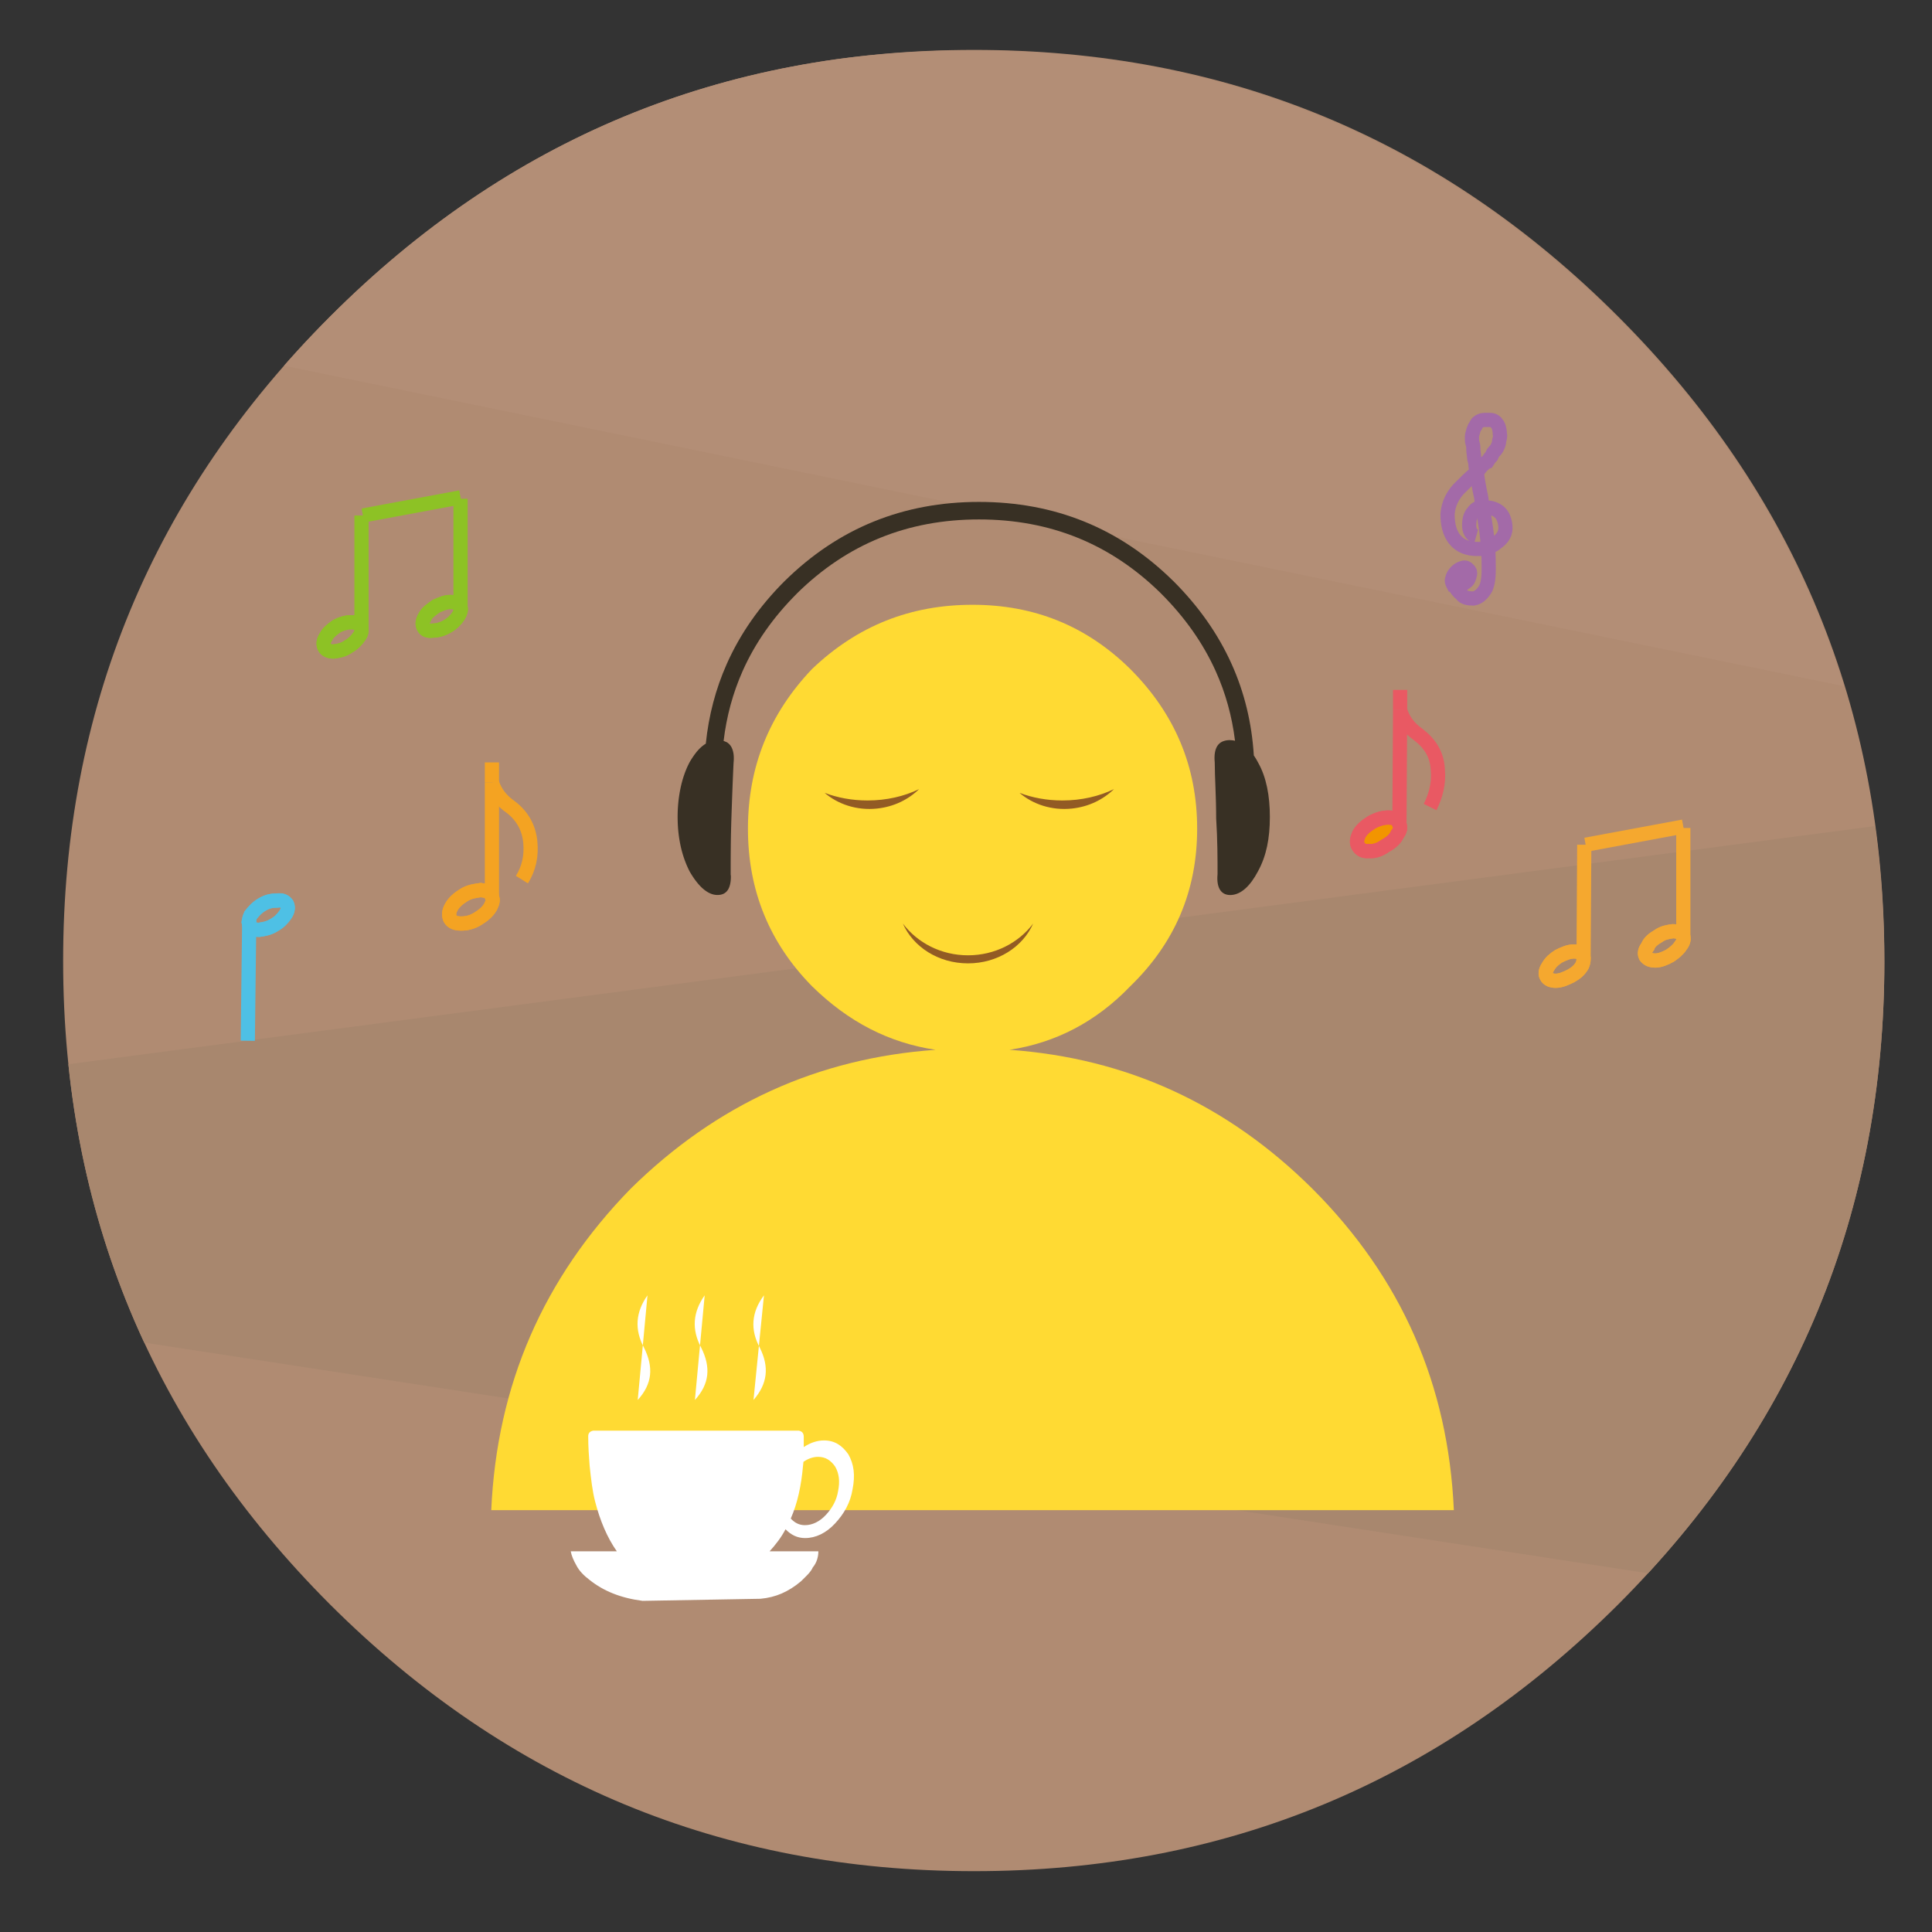 <?xml version="1.0" encoding="utf-8"?>
<!-- Generator: Adobe Illustrator 16.0.0, SVG Export Plug-In . SVG Version: 6.00 Build 0)  -->
<!DOCTYPE svg PUBLIC "-//W3C//DTD SVG 1.1//EN" "http://www.w3.org/Graphics/SVG/1.1/DTD/svg11.dtd">
<svg version="1.1" id="_x37C_" xmlns="http://www.w3.org/2000/svg" xmlns:xlink="http://www.w3.org/1999/xlink" x="0px" y="0px"
	 width="255.118px" height="255.118px" viewBox="0 0 255.118 255.118" enable-background="new 0 0 255.118 255.118"
	 xml:space="preserve">
<rect x="0" y="0" width="255.118" height="255.118" fill="#333333" stroke="none"/>
<g>
	<path fill-rule="evenodd" clip-rule="evenodd" fill="#B08B72" d="M248.83,126.883c0-33.252-11.697-61.62-35.184-85.107
		C190.158,18.287,161.88,6.59,128.628,6.59c-33.249,0-61.526,11.696-85.014,35.185C20.126,65.263,8.337,93.632,8.337,126.883
		c0,33.159,11.79,61.527,35.277,85.015c23.487,23.395,51.765,35.187,85.014,35.187c33.252,0,61.529-11.792,85.018-35.187
		C237.132,188.41,248.83,160.042,248.83,126.883z"/>
	<g>
		<defs>
			<path id="SVGID_3_" d="M248.83,126.883c0-33.252-11.697-61.62-35.184-85.107C190.158,18.287,161.88,6.59,128.628,6.59
				c-33.249,0-61.526,11.696-85.014,35.185C20.126,65.263,8.337,93.632,8.337,126.883c0,33.159,11.79,61.527,35.277,85.015
				c23.487,23.395,51.765,35.187,85.014,35.187c33.252,0,61.529-11.792,85.018-35.187C237.132,188.41,248.83,160.042,248.83,126.883
				z"/>
		</defs>
		<clipPath id="SVGID_2_">
			<use xlink:href="#SVGID_3_"  overflow="visible"/>
		</clipPath>
		<g clip-path="url(#SVGID_2_)">
			<path fill-rule="evenodd" clip-rule="evenodd" fill="#B38E76" d="M243.496,90.608c-5.584-18.056-15.557-34.288-29.955-48.686
				c-23.552-23.554-51.907-35.283-85.25-35.283c-33.346,0-61.701,11.729-85.256,35.283c-2.059,2.06-4.022,4.16-5.904,6.294
				L243.496,90.608z"/>
			<path fill-rule="evenodd" clip-rule="evenodd" fill="#A8876E" d="M218.009,207.807c20.571-22.61,30.82-49.492,30.82-80.569
				c0-6.224-0.409-12.277-1.227-18.161L8.337,140.62c1.314,12.979,4.604,25.152,9.812,36.535L218.009,207.807z"/>
		</g>
	</g>
	<g>
		<path fill-rule="evenodd" clip-rule="evenodd" fill="#C27BB0" d="M133.305,138.625c-1.659-0.094-3.224-0.094-4.882-0.094
			s-3.315,0-4.882,0.094H133.305z M133.305,138.625L133.305,138.625L133.305,138.625z"/>
	</g>
	<path fill-rule="evenodd" clip-rule="evenodd" fill="#383024" d="M162.433,97.729h-0.073l-0.07,0.003l-0.069,0.003l-0.07,0.005
		l-0.066,0.007l-0.066,0.009l-0.064,0.009l-0.064,0.011l-0.061,0.013l-0.062,0.014l-0.059,0.016l-0.059,0.017l-0.056,0.018
		l-0.057,0.02l-0.053,0.021l-0.055,0.023l-0.051,0.024l-0.05,0.025l-0.05,0.027l-0.046,0.029l-0.047,0.03l-0.044,0.031l-0.045,0.034
		l-0.042,0.034l-0.04,0.036l-0.04,0.037l-0.038,0.038l-0.037,0.04l-0.037,0.042l-0.034,0.042l-0.032,0.045l-0.032,0.046
		l-0.032,0.047l-0.027,0.047l-0.029,0.051l-0.027,0.052l-0.024,0.053l-0.024,0.054l-0.023,0.055l-0.021,0.058l-0.021,0.059
		l-0.019,0.06l-0.019,0.061l-0.016,0.062l-0.016,0.064l-0.014,0.064l-0.014,0.067l-0.012,0.068l-0.01,0.07l-0.01,0.071l-0.008,0.072
		l-0.008,0.073l-0.004,0.076l-0.005,0.077l-0.003,0.078l-0.002,0.079v0.08l0,0v0.082l0,0l0.002,0.083v0.001l0.004,0.084l0,0
		l0.004,0.084l0.006,0.088l0.008,0.088l0.006,0.09c0,1.934,0.186,4.422,0.186,7.369c0.184,2.856,0.184,5.435,0.184,7.368
		c-0.184,1.935,0.553,2.856,1.843,2.765c1.29-0.092,2.486-1.198,3.5-3.133c1.106-2.024,1.565-4.328,1.565-7.184
		c0-2.763-0.459-5.25-1.565-7.185l-0.048-0.09l-0.049-0.088l-0.047-0.088l-0.05-0.084l-0.049-0.085l-0.05-0.083l-0.051-0.082
		l-0.049-0.08l-0.053-0.079l-0.05-0.078l-0.052-0.077l-0.006-0.007c-0.267-4.321-1.252-8.348-2.938-12.089
		c-1.785-3.965-4.351-7.603-7.671-10.922c-0.022-0.023-0.048-0.045-0.073-0.066c-3.546-3.486-7.449-6.081-11.707-7.807
		c-4.285-1.738-8.921-2.596-13.902-2.596c-4.982,0-9.616,0.857-13.903,2.596c-4.282,1.736-8.206,4.353-11.772,7.869l-0.006,0.007
		l-0.002-0.002c-3.316,3.316-5.859,6.957-7.625,10.931c-1.461,3.288-2.384,6.793-2.766,10.522l-0.046,0.029l-0.06,0.038l-0.061,0.04
		l-0.059,0.042l-0.059,0.042l-0.059,0.045l-0.06,0.046l-0.058,0.047l-0.059,0.047l-0.058,0.051l-0.056,0.052l-0.058,0.053
		l-0.058,0.054l-0.057,0.055l-0.057,0.058l-0.057,0.059l-0.055,0.06l-0.057,0.061l-0.055,0.062l-0.055,0.064l-0.057,0.064
		l-0.055,0.067L91.899,99.4l-0.056,0.07l-0.054,0.071l-0.054,0.072l-0.055,0.073l-0.053,0.076l-0.053,0.077l-0.053,0.078
		l-0.055,0.079l-0.053,0.08l-0.053,0.082l-0.053,0.083l-0.052,0.085l-0.053,0.084l-0.053,0.088l-0.052,0.088l-0.051,0.09
		l-0.047,0.091l-0.047,0.092l-0.045,0.093l-0.047,0.093l-0.044,0.095l-0.044,0.095l-0.044,0.096l-0.042,0.095l-0.041,0.097
		l-0.041,0.098l-0.04,0.1l-0.04,0.1l-0.039,0.099l-0.039,0.102l-0.037,0.101l-0.035,0.104l-0.037,0.104l-0.035,0.103l-0.035,0.105
		l-0.033,0.104l-0.033,0.106l-0.033,0.106l-0.031,0.107l-0.031,0.108l-0.03,0.108l-0.028,0.11l-0.031,0.108l-0.027,0.111
		l-0.027,0.111l-0.026,0.112l-0.026,0.113l-0.025,0.113l-0.023,0.114l-0.023,0.113l-0.023,0.116l-0.023,0.115l-0.021,0.116
		l-0.02,0.117l-0.021,0.118l-0.018,0.117l-0.02,0.119l-0.018,0.119l-0.017,0.119l-0.017,0.12l-0.015,0.121l-0.015,0.121
		l-0.014,0.121l-0.014,0.123l-0.012,0.122l-0.012,0.122l-0.012,0.124l-0.01,0.124l-0.009,0.124l-0.007,0.124l-0.009,0.126
		l-0.007,0.126l-0.006,0.126l-0.006,0.127l-0.003,0.127l-0.004,0.127l-0.003,0.128l-0.002,0.128l-0.002,0.129v0.129v0.133
		l0.002,0.134l0.002,0.131l0.003,0.131l0.004,0.13l0.003,0.13l0.006,0.128l0.006,0.128l0.007,0.127l0.009,0.126l0.007,0.125
		l0.009,0.125l0.01,0.125l0.012,0.123l0.012,0.122l0.012,0.123l0.014,0.121l0.014,0.121l0.015,0.12l0.015,0.12l0.017,0.118
		l0.017,0.119l0.018,0.116l0.02,0.118l0.018,0.115l0.021,0.115l0.02,0.116l0.021,0.114l0.023,0.113l0.023,0.113l0.023,0.112
		l0.023,0.112l0.025,0.112l0.026,0.108l0.026,0.111l0.027,0.109l0.027,0.107l0.031,0.108l0.028,0.108l0.03,0.106l0.031,0.105
		l0.031,0.105l0.033,0.105l0.033,0.104l0.033,0.104l0.035,0.104l0.035,0.103l0.037,0.103l0.035,0.103l0.037,0.1l0.039,0.103
		l0.039,0.099l0.04,0.101l0.04,0.1l0.041,0.099l0.041,0.098l0.042,0.098l0.044,0.097l0.044,0.097l0.044,0.098l0.047,0.096
		l0.045,0.096l0.047,0.096l0.047,0.094l0.051,0.092l0.052,0.088l0.053,0.087l0.052,0.086l0.053,0.087l0.053,0.083l0.053,0.083
		l0.053,0.082l0.053,0.081l0.053,0.079l0.053,0.079l0.055,0.076l0.053,0.075l0.053,0.075l0.055,0.071l0.053,0.071l0.054,0.07
		l0.055,0.068l0.054,0.068l0.054,0.066l0.054,0.065l0.055,0.063l0.054,0.062l0.056,0.062l0.054,0.06l0.055,0.057l0.056,0.058
		l0.053,0.055l0.057,0.055l0.054,0.054l0.055,0.052l0.056,0.05l0.055,0.048l0.055,0.047l0.056,0.047l0.056,0.044l0.055,0.044
		l0.057,0.042l0.055,0.04l0.056,0.041l0.056,0.037l0.056,0.036l0.056,0.035l0.055,0.035l0.057,0.032l0.057,0.031l0.055,0.029
		l0.055,0.029l0.057,0.026l0.057,0.026l0.055,0.025l0.057,0.021l0.057,0.022l0.055,0.019l0.057,0.019l0.057,0.017l0.057,0.016
		l0.055,0.014l0.057,0.013l0.057,0.01l0.056,0.009l0.056,0.009l0.057,0.005l0.056,0.006l0.063,0.002l0.064,0.003l0.062,0.001l0,0
		l0.061-0.001l0,0l0.06-0.003l0,0l0.06-0.003l0,0l0.057-0.006l0,0l0.057-0.006h0.001l0.056-0.008l0,0l0.054-0.009l0,0l0.054-0.013
		l0,0l0.052-0.011h0.001l0.051-0.015l0,0l0.051-0.015l0,0l0.049-0.019l0,0l0.048-0.018l0,0l0.047-0.021l0,0l0.046-0.021l0,0
		l0.045-0.023l0,0l0.043-0.025l0,0l0.043-0.027l0,0l0.041-0.027l0,0l0.041-0.029l0,0l0.04-0.031l0,0l0.038-0.031l0,0l0.037-0.034
		l0,0l0.035-0.036l0,0l0.035-0.035l0,0l0.035-0.04l0,0l0.033-0.039l0,0l0.031-0.041l0,0l0.03-0.042l0,0l0.03-0.044l0,0l0.029-0.044
		l0,0l0.027-0.047l0,0l0.025-0.049l0,0l0.025-0.048l0,0l0.023-0.052h0.002l0.023-0.053l0,0l0.021-0.055l0,0l0.021-0.056l0,0
		l0.019-0.057h0.001l0.019-0.059l0,0l0.018-0.06l0,0l0.017-0.063l0,0l0.016-0.062l0,0l0.016-0.064l0,0l0.012-0.067h0.002
		l0.012-0.067l0,0l0.012-0.07l0,0l0.01-0.069l0,0l0.009-0.074h0.001l0.008-0.072l0,0l0.007-0.074l0,0l0.007-0.078l0,0l0.004-0.078
		l0,0l0.004-0.081l0,0l0.002-0.08h0.002v-0.083l0,0v-0.084v-0.085l0,0v-0.088H96.49l-0.002-0.089l0,0l-0.004-0.09v-0.657v-0.097
		v-0.098v-0.099v-0.101l0,0v-0.1v-0.104h0.001v-0.103v-0.102l0,0v-0.104l0,0v-0.105h0.001v-0.105l0,0v-0.107l0,0v-0.107h0.002
		v-0.108l0,0v-0.109l0,0v-0.11h0.001v-0.11l0,0v-0.111h0.001v-0.113l0,0l0.002-0.112l0,0v-0.114l0,0v-0.115l0,0l0.002-0.115l0,0
		l0.001-0.115l0,0v-0.117h0.001v-0.116h0.002v-0.118h0.001v-0.119H96.5v-0.119H96.5l0.001-0.12l0,0l0.002-0.12l0,0v-0.121h0.002
		l0.002-0.121l0,0V111l0,0l0.003-0.124l0,0l0.001-0.122l0,0l0.003-0.123l0,0l0.003-0.125l0,0v-0.125h0.002l0.001-0.125h0.001
		l0.001-0.126h0.002l0.001-0.127h0.001l0.001-0.126h0.002l0.002-0.128l0,0l0.002-0.128l0,0l0.003-0.128h0.001l0.002-0.13l0,0
		l0.004-0.129l0,0l0.004-0.129l0,0l0.002-0.131l0,0l0.004-0.13l0,0l0.004-0.132l0,0l0.004-0.131l0,0l0.003-0.132h0.001l0.004-0.133
		l0,0l0.004-0.133h0.001l0.004-0.134l0,0l0.003-0.138h0.002l0.004-0.137l0,0l0.003-0.137h0.001l0.004-0.135h0.001l0.003-0.135l0,0
		l0.006-0.135l0,0l0.004-0.133l0,0l0.003-0.133h0.001l0.004-0.132h0.001l0.003-0.131l0,0l0.006-0.13l0,0l0.003-0.131l0,0
		l0.005-0.129l0,0l0.004-0.129h0.002l0.003-0.127l0,0l0.005-0.128l0,0l0.004-0.126l0,0l0.003-0.127h0.001l0.004-0.125h0.002
		l0.003-0.124l0,0l0.005-0.124l0,0l0.004-0.123l0,0l0.004-0.122l0,0l0.004-0.122h0.001l0.004-0.121l0,0l0.005-0.121l0,0l0.004-0.119
		l0,0l0.004-0.119l0,0l0.004-0.118h0.002l0.003-0.118l0,0l0.005-0.117l0,0l0.004-0.116l0,0l0.005-0.116l0,0l0.003-0.114l0,0
		l0.006-0.114l0,0l0.003-0.113h0.001l0.004-0.111l0,0l0.004-0.112l0,0l0.004-0.109h0.002l0.004-0.111l0,0l0.004-0.11l0,0
		l0.004-0.107l0,0l0.004-0.107h0.001l0.003-0.107h0.002l0.004-0.106l0,0l0.004-0.104l0,0l0.004-0.104l0,0l0.004-0.104h0.001
		l0.004-0.103h0.001l0.004-0.102l0,0l0.004-0.103l0,0l0.004-0.099l0,0l0.004-0.101h0.002l0.003-0.098l0,0l0.005-0.099l0,0
		l0.004-0.098l0,0l0.004-0.095l0,0l0.004-0.096h0.001l0.003-0.095h0.002l0.004-0.095l0,0l0.004-0.093h0.001l0.003-0.093l0,0
		l0.006-0.092l0,0l0.003-0.091h0.001l0.008-0.09l0,0l0.006-0.088h0.001l0.005-0.088l0,0c0.004-0.045,0.005-0.092,0.006-0.139v-0.004
		v-0.007v-0.004v-0.007v-0.004v-0.003v-0.001l0.001-0.004v-0.003v-0.003v-0.005v-0.007v-0.005v-0.004v-0.003v-0.007v-0.005v-0.003
		v-0.003v-0.004v-0.004v-0.004v-0.003v-0.004v-0.004v-0.004l0,0v-0.082l-0.001-0.08l-0.002-0.079l0,0l-0.004-0.078l-0.006-0.077l0,0
		l-0.006-0.074v-0.001l-0.009-0.073l-0.009-0.072l0,0l-0.01-0.071l0,0l-0.013-0.07l0,0l-0.013-0.068l-0.016-0.067l-0.016-0.064
		l-0.016-0.064l-0.018-0.062l0,0l-0.02-0.061l-0.021-0.06l0,0l-0.022-0.059l0,0l-0.022-0.058l-0.023-0.055l-0.027-0.054l0,0
		l-0.025-0.053l-0.028-0.052h-0.001l-0.028-0.051l-0.03-0.047h-0.002l-0.03-0.047l-0.034-0.046l-0.033-0.045l-0.035-0.042h-0.001
		l-0.036-0.042l-0.037-0.04l-0.039-0.038l-0.041-0.037l-0.041-0.036l-0.043-0.034l-0.043-0.034l-0.045-0.031h-0.001l-0.046-0.03
		l-0.047-0.029l0,0l-0.047-0.027H95.89l-0.049-0.025l-0.051-0.024l0,0l-0.053-0.023l-0.052-0.021h-0.001l-0.054-0.02l-0.056-0.018
		l-0.023-0.007c0.389-3.266,1.227-6.34,2.509-9.227c1.642-3.693,4.028-7.099,7.159-10.23l-0.003-0.002
		c3.341-3.295,7.015-5.744,11.019-7.368c4.003-1.624,8.35-2.425,13.039-2.425s9.037,0.802,13.039,2.425
		c3.981,1.615,7.637,4.046,10.963,7.315l0.053,0.055c3.127,3.127,5.537,6.537,7.203,10.238c1.299,2.881,2.152,5.945,2.551,9.195
		l-0.01-0.002l-0.063-0.014l-0.063-0.013l-0.064-0.011l-0.062-0.009l-0.064-0.009l-0.064-0.007l-0.064-0.005l-0.063-0.003
		l-0.065-0.003H162.433z"/>
	
		<path fill-rule="evenodd" clip-rule="evenodd" fill="#F29500" stroke="#E95963" stroke-width="1.875" stroke-miterlimit="22.926" d="
		M184.515,110.164c0.368-0.46,0.461-0.92,0.275-1.288c0-0.093-0.09-0.185-0.09-0.277c-0.186-0.461-0.646-0.644-1.384-0.644
		c-0.644,0-1.382,0.183-2.21,0.644c-0.736,0.46-1.289,0.92-1.658,1.565c-0.277,0.644-0.367,1.105-0.092,1.565
		c0.275,0.461,0.736,0.738,1.381,0.644c0.736,0.092,1.475-0.183,2.119-0.644C183.686,111.27,184.24,110.808,184.515,110.164z"/>
	
		<path fill-rule="evenodd" clip-rule="evenodd" fill="none" stroke="#E95963" stroke-width="1.875" stroke-miterlimit="22.926" d="
		M188.843,106.571c0.737-1.474,1.198-3.131,1.014-4.974c-0.093-1.935-1.014-3.408-2.578-4.605c-1.198-0.829-2.027-1.935-2.396-3.224
		 M188.843,106.571L188.843,106.571L188.843,106.571z"/>
	
		<path fill-rule="evenodd" clip-rule="evenodd" fill="none" stroke="#E95963" stroke-width="1.875" stroke-miterlimit="22.926" d="
		M184.791,108.874c0-0.092-0.09-0.184-0.09-0.277c-0.186-0.46-0.646-0.642-1.384-0.642c-0.644,0-1.382,0.183-2.21,0.642
		c-0.736,0.461-1.289,0.921-1.658,1.566c-0.277,0.645-0.367,1.106-0.092,1.566c0.275,0.461,0.736,0.736,1.381,0.643
		c0.736,0.093,1.475-0.184,2.119-0.643c0.828-0.46,1.381-0.921,1.658-1.566C184.883,109.704,184.976,109.244,184.791,108.874z"/>
	
		<line fill-rule="evenodd" clip-rule="evenodd" fill="none" stroke="#E95963" stroke-width="1.875" stroke-miterlimit="22.926" x1="184.883" y1="93.769" x2="184.791" y2="108.874"/>
	
		<line fill-rule="evenodd" clip-rule="evenodd" fill="none" stroke="#E95963" stroke-width="1.875" stroke-miterlimit="22.926" x1="184.883" y1="91.098" x2="184.883" y2="93.769"/>
	
		<path fill-rule="evenodd" clip-rule="evenodd" fill="none" stroke="#F4A322" stroke-width="1.875" stroke-miterlimit="22.926" d="
		M64.775,119.743c0.277-0.553,0.368-0.921,0.184-1.29c0-0.184,0-0.184-0.091-0.276c-0.185-0.46-0.646-0.553-1.382-0.645
		c-0.646,0.093-1.475,0.185-2.211,0.645s-1.289,0.921-1.658,1.565c-0.368,0.645-0.368,1.105-0.184,1.566
		c0.275,0.46,0.736,0.643,1.473,0.643c0.737,0,1.475-0.183,2.211-0.643C63.854,120.849,64.406,120.389,64.775,119.743z"/>
	
		<path fill-rule="evenodd" clip-rule="evenodd" fill="none" stroke="#F4A322" stroke-width="1.875" stroke-miterlimit="22.926" d="
		M68.919,116.152c0.922-1.476,1.289-3.132,1.105-4.974c-0.184-1.842-1.013-3.409-2.578-4.606c-1.197-0.828-2.027-1.842-2.488-3.223"
		/>
	
		<path fill-rule="evenodd" clip-rule="evenodd" fill="none" stroke="#F4A322" stroke-width="1.875" stroke-miterlimit="22.926" d="
		M64.958,118.454c0-0.185,0-0.185-0.091-0.277c-0.185-0.46-0.646-0.553-1.382-0.644c-0.646,0.092-1.475,0.184-2.211,0.644
		s-1.289,0.921-1.658,1.565c-0.368,0.646-0.368,1.106-0.184,1.567c0.275,0.46,0.736,0.642,1.473,0.642
		c0.737,0,1.475-0.183,2.211-0.642c0.737-0.461,1.289-0.921,1.658-1.567C65.052,119.19,65.143,118.821,64.958,118.454"/>
	
		<line fill-rule="evenodd" clip-rule="evenodd" fill="none" stroke="#F4A322" stroke-width="1.875" stroke-miterlimit="22.926" x1="64.958" y1="103.347" x2="64.958" y2="118.454"/>
	
		<line fill-rule="evenodd" clip-rule="evenodd" fill="none" stroke="#F4A322" stroke-width="1.875" stroke-miterlimit="22.926" x1="64.958" y1="100.677" x2="64.958" y2="103.347"/>
	
		<path fill-rule="evenodd" clip-rule="evenodd" fill="none" stroke="#4EC0E5" stroke-width="1.875" stroke-miterlimit="22.926" d="
		M37.696,120.757c0.368-0.554,0.368-1.014,0.185-1.381c-0.277-0.368-0.645-0.554-1.291-0.461c-0.645,0-1.289,0.093-2.025,0.553
		c-0.645,0.368-1.105,0.921-1.474,1.381c-0.093,0.184-0.185,0.461-0.185,0.644c-0.092,0.184-0.092,0.368,0,0.461
		c0,0.183,0,0.183,0.092,0.277c0.185,0.366,0.553,0.552,1.197,0.552c0.646-0.092,1.291-0.184,2.027-0.646
		C36.867,121.771,37.327,121.31,37.696,120.757z"/>
	
		<line fill-rule="evenodd" clip-rule="evenodd" fill="none" stroke="#4EC0E5" stroke-width="1.875" stroke-miterlimit="22.926" x1="32.721" y1="137.429" x2="32.906" y2="121.954"/>
	
		<path fill-rule="evenodd" clip-rule="evenodd" fill="none" stroke="#4EC0E5" stroke-width="1.875" stroke-miterlimit="22.926" d="
		M32.906,121.954c0,0.184,0,0.184,0.092,0.277c0.185,0.368,0.553,0.552,1.197,0.552c0.646-0.092,1.291-0.183,2.027-0.645
		c0.645-0.368,1.105-0.828,1.474-1.382c0.368-0.553,0.368-1.013,0.185-1.381c-0.277-0.367-0.645-0.553-1.29-0.461
		c-0.645,0-1.289,0.094-2.026,0.554c-0.645,0.367-1.105,0.921-1.474,1.381c-0.093,0.184-0.185,0.461-0.185,0.644
		C32.814,121.678,32.814,121.861,32.906,121.954"/>
	<g>
		
			<path fill-rule="evenodd" clip-rule="evenodd" fill="none" stroke="#A36AA8" stroke-width="1.875" stroke-miterlimit="22.926" d="
			M193.91,75.255c-0.184-0.277-0.461-0.368-0.736-0.277c-0.369,0.092-0.646,0.277-0.922,0.553c-0.276,0.277-0.46,0.646-0.46,0.829
			c-0.185,0.368,0,0.645,0.093,0.829c0,0,0.092,0,0.184,0.093c0.092,0.184,0.276,0.184,0.645,0.092
			c0.275-0.092,0.553-0.275,0.921-0.553c0.276-0.183,0.368-0.553,0.461-0.921C194.187,75.624,194.094,75.348,193.91,75.255z"/>
		
			<path fill-rule="evenodd" clip-rule="evenodd" fill="none" stroke="#A36AA8" stroke-width="1.875" stroke-miterlimit="22.926" d="
			M196.49,72.307c-0.369,0.185-0.922,0.185-1.383,0.185c-1.289,0-2.303-0.368-3.039-1.289c-0.645-0.829-0.92-1.934-0.92-3.316
			c0.091-1.381,0.736-2.671,1.842-3.684c1.197-1.199,1.842-1.75,2.025-1.843"/>
		
			<path fill-rule="evenodd" clip-rule="evenodd" fill="none" stroke="#A36AA8" stroke-width="1.875" stroke-miterlimit="22.926" d="
			M195.752,66.965c0.091,0,0.368,0,1.013,0.093c0.553,0.092,1.105,0.368,1.475,0.829c0.275,0.368,0.553,1.013,0.553,1.843
			c0,0.828-0.461,1.474-1.29,2.025c-0.277,0.277-0.646,0.368-1.013,0.552"/>
		
			<path fill-rule="evenodd" clip-rule="evenodd" fill="none" stroke="#A36AA8" stroke-width="1.875" stroke-miterlimit="22.926" d="
			M195.015,62.36c0.092,0.921,0.277,1.934,0.553,3.223c0.093,0.46,0.093,0.921,0.185,1.382"/>
		
			<path fill-rule="evenodd" clip-rule="evenodd" fill="none" stroke="#A36AA8" stroke-width="1.875" stroke-miterlimit="22.926" d="
			M195.752,66.965c-0.46,0-0.922,0.184-1.198,0.644c-0.367,0.368-0.553,0.921-0.553,1.75c0,0.737,0.277,1.29,0.922,1.474"/>
		
			<path fill-rule="evenodd" clip-rule="evenodd" fill="none" stroke="#A36AA8" stroke-width="1.875" stroke-linecap="round" stroke-miterlimit="2.613" d="
			M196.49,72.307c0.092,1.106,0.092,2.028,0.092,2.949s-0.092,1.749-0.369,2.395c-0.46,0.829-1.013,1.29-1.658,1.382
			c-0.644,0-1.289-0.092-1.564-0.553c-0.461-0.369-0.738-0.738-0.922-1.199"/>
		
			<path fill-rule="evenodd" clip-rule="evenodd" fill="none" stroke="#A36AA8" stroke-width="1.875" stroke-miterlimit="22.926" d="
			M195.752,66.965c0.368,1.935,0.644,3.777,0.737,5.341"/>
		
			<path fill-rule="evenodd" clip-rule="evenodd" fill="none" stroke="#A36AA8" stroke-width="1.875" stroke-miterlimit="22.926" d="
			M195.015,62.36c-0.092-0.369-0.185-0.737-0.185-1.014c0-0.368-0.184-0.737-0.184-1.014c0-0.275-0.093-0.644-0.093-1.013
			c0-0.184,0-0.46-0.092-0.737s-0.092-0.46-0.092-0.828c0-0.46,0.184-0.738,0.184-0.921c0.093-0.277,0.184-0.46,0.276-0.554
			c0.093-0.184,0.185-0.367,0.276-0.46c0.184-0.184,0.554-0.367,0.829-0.367c0.276,0,0.554,0,0.829,0s0.553,0.092,0.736,0.275
			c0.092,0.185,0.277,0.277,0.369,0.553c0.092,0.277,0.184,0.645,0.184,1.015c0.092,0.275,0,0.553-0.092,0.921
			c0,0.275-0.093,0.553-0.276,0.921c-0.093,0.093-0.185,0.368-0.368,0.46c-0.185,0.184-0.277,0.461-0.369,0.645
			c-0.275,0.277-0.369,0.46-0.553,0.738c-0.276,0.092-0.46,0.367-0.736,0.552C195.476,61.808,195.2,62.084,195.015,62.36"/>
	</g>
	
		<path fill-rule="evenodd" clip-rule="evenodd" fill="none" stroke="#F5A82F" stroke-width="1.875" stroke-miterlimit="22.926" d="
		M209.109,126.56c0-0.093,0-0.184-0.093-0.368c-0.185-0.368-0.554-0.553-1.198-0.553c-0.644,0-1.289,0.276-2.025,0.645
		c-0.553,0.367-1.014,0.736-1.383,1.382c-0.369,0.553-0.369,1.013-0.184,1.288c0.184,0.368,0.645,0.555,1.197,0.555
		c0.645,0,1.29-0.277,2.026-0.646c0.646-0.368,1.106-0.736,1.474-1.382c0.093-0.184,0.184-0.553,0.184-0.737
		C209.109,126.743,209.109,126.65,209.109,126.56z"/>
	
		<path fill-rule="evenodd" clip-rule="evenodd" fill="none" stroke="#F5A82F" stroke-width="1.875" stroke-miterlimit="22.926" d="
		M221.912,124.902c0.367-0.461,0.46-0.83,0.367-1.199c0-0.092-0.092-0.092-0.092-0.185c-0.275-0.367-0.645-0.552-1.289-0.552
		c-0.646,0.092-1.289,0.184-1.935,0.646c-0.645,0.368-1.196,0.828-1.382,1.381c-0.368,0.46-0.461,0.922-0.275,1.289
		c0.275,0.368,0.645,0.555,1.289,0.555c0.553,0,1.289-0.277,1.934-0.647C221.083,125.823,221.634,125.362,221.912,124.902z"/>
	
		<path fill-rule="evenodd" clip-rule="evenodd" fill="none" stroke="#F5A82F" stroke-width="1.875" stroke-miterlimit="22.926" d="
		M222.279,123.704c0-0.092-0.092-0.092-0.092-0.184c-0.275-0.368-0.645-0.553-1.289-0.553c-0.646,0.093-1.289,0.185-1.935,0.646
		c-0.645,0.367-1.196,0.827-1.382,1.381c-0.368,0.46-0.461,0.921-0.275,1.288c0.275,0.368,0.645,0.555,1.289,0.555
		c0.553,0,1.289-0.277,1.934-0.647c0.553-0.366,1.105-0.827,1.383-1.287C222.279,124.441,222.372,124.072,222.279,123.704"/>
	
		<line fill-rule="evenodd" clip-rule="evenodd" fill="none" stroke="#F5A82F" stroke-width="1.875" stroke-miterlimit="22.926" x1="222.279" y1="109.15" x2="209.384" y2="111.546"/>
	
		<line fill-rule="evenodd" clip-rule="evenodd" fill="none" stroke="#F5A82F" stroke-width="1.875" stroke-miterlimit="22.926" x1="222.279" y1="109.336" x2="222.279" y2="123.704"/>
	
		<line fill-rule="evenodd" clip-rule="evenodd" fill="none" stroke="#F5A82F" stroke-width="1.875" stroke-miterlimit="22.926" x1="209.2" y1="111.546" x2="209.109" y2="126.56"/>
	
		<path fill-rule="evenodd" clip-rule="evenodd" fill="none" stroke="#F5A82F" stroke-width="1.875" stroke-miterlimit="22.926" d="
		M209.109,126.56c0-0.093,0-0.184-0.093-0.368c-0.185-0.368-0.554-0.553-1.198-0.553c-0.644,0-1.289,0.276-2.025,0.645
		c-0.553,0.367-1.014,0.736-1.383,1.382c-0.369,0.553-0.369,1.013-0.184,1.288c0.184,0.368,0.645,0.555,1.197,0.555
		c0.645,0,1.29-0.277,2.026-0.646c0.646-0.368,1.106-0.736,1.474-1.382c0.093-0.184,0.184-0.553,0.184-0.737
		C209.109,126.743,209.109,126.65,209.109,126.56"/>
	
		<path fill-rule="evenodd" clip-rule="evenodd" fill="none" stroke="#8DC225" stroke-width="1.875" stroke-miterlimit="22.926" d="
		M47.735,83.085c0-0.093,0-0.277-0.092-0.369c-0.185-0.368-0.646-0.553-1.29-0.553c-0.553,0-1.289,0.184-1.934,0.553
		c-0.645,0.46-1.105,0.829-1.383,1.382c-0.367,0.553-0.367,1.013-0.184,1.381c0.184,0.369,0.646,0.553,1.197,0.553
		c0.646-0.093,1.291-0.184,1.936-0.644c0.645-0.368,1.104-0.829,1.473-1.381c0.185-0.277,0.276-0.461,0.276-0.738
		C47.735,83.176,47.735,83.176,47.735,83.085z"/>
	
		<path fill-rule="evenodd" clip-rule="evenodd" fill="none" stroke="#8DC225" stroke-width="1.875" stroke-miterlimit="22.926" d="
		M60.539,81.335c0.275-0.461,0.368-0.83,0.275-1.105c0,0,0-0.093-0.092-0.185c-0.184-0.368-0.553-0.552-1.289-0.552
		c-0.645,0-1.197,0.276-1.842,0.552c-0.646,0.46-1.199,0.829-1.475,1.382c-0.367,0.645-0.367,1.013-0.184,1.382
		c0.184,0.368,0.553,0.553,1.197,0.461c0.645,0,1.289-0.184,1.934-0.553C59.708,82.348,60.169,81.887,60.539,81.335z"/>
	
		<path fill-rule="evenodd" clip-rule="evenodd" fill="none" stroke="#8DC225" stroke-width="1.875" stroke-miterlimit="22.926" d="
		M60.814,80.229c0,0,0-0.093-0.092-0.185c-0.184-0.368-0.553-0.552-1.289-0.552c-0.645,0-1.197,0.276-1.842,0.552
		c-0.646,0.46-1.199,0.829-1.475,1.382c-0.367,0.645-0.367,1.013-0.184,1.382c0.184,0.368,0.553,0.553,1.197,0.461
		c0.645,0,1.289-0.184,1.934-0.553c0.645-0.368,1.105-0.829,1.475-1.381C60.814,80.874,60.907,80.505,60.814,80.229"/>
	
		<line fill-rule="evenodd" clip-rule="evenodd" fill="none" stroke="#8DC225" stroke-width="1.875" stroke-miterlimit="22.926" x1="60.814" y1="65.676" x2="47.919" y2="68.071"/>
	
		<line fill-rule="evenodd" clip-rule="evenodd" fill="none" stroke="#8DC225" stroke-width="1.875" stroke-miterlimit="22.926" x1="60.814" y1="65.859" x2="60.814" y2="80.229"/>
	
		<line fill-rule="evenodd" clip-rule="evenodd" fill="none" stroke="#8DC225" stroke-width="1.875" stroke-miterlimit="22.926" x1="47.735" y1="68.071" x2="47.735" y2="83.085"/>
	
		<path fill-rule="evenodd" clip-rule="evenodd" fill="none" stroke="#8DC225" stroke-width="1.875" stroke-miterlimit="22.926" d="
		M47.735,83.085c0-0.093,0-0.277-0.092-0.369c-0.185-0.368-0.646-0.553-1.29-0.553c-0.553,0-1.289,0.184-1.934,0.553
		c-0.645,0.46-1.105,0.829-1.383,1.382c-0.367,0.553-0.367,1.013-0.184,1.381c0.184,0.369,0.646,0.553,1.197,0.553
		c0.646-0.093,1.291-0.184,1.936-0.644c0.645-0.368,1.104-0.829,1.473-1.381c0.185-0.277,0.276-0.461,0.276-0.738
		C47.735,83.176,47.735,83.176,47.735,83.085"/>
	<g>
		<path fill-rule="evenodd" clip-rule="evenodd" fill="#FFDA33" d="M133.305,138.625c6.079-0.922,11.421-3.686,15.935-8.383
			c5.895-5.71,8.843-12.617,8.843-20.816c0-8.199-2.948-15.196-8.843-21.093c-5.803-5.709-12.711-8.472-20.816-8.472
			c-8.197,0-15.198,2.763-21.186,8.472c-5.618,5.895-8.473,12.896-8.473,21.093c0,8.198,2.854,15.106,8.473,20.816
			c4.791,4.697,10.132,7.461,16.304,8.383H133.305L133.305,138.625z M123.542,138.625h9.764
			c15.474,1.106,28.738,7.184,39.975,18.329c11.79,11.79,17.961,25.882,18.698,42.461H64.869
			c0.737-16.579,6.908-30.671,18.422-42.461C94.621,145.81,107.976,139.731,123.542,138.625L123.542,138.625z M133.305,138.625
			L133.305,138.625L133.305,138.625L133.305,138.625z M123.542,138.625L123.542,138.625L123.542,138.625z"/>
	</g>
	<g>
		<path fill-rule="evenodd" clip-rule="evenodd" fill="#925B24" d="M127.824,126.147c-3.557,0-6.695-1.659-8.6-4.193
			c1.347,3.076,4.685,5.257,8.6,5.257c3.916,0,7.253-2.181,8.602-5.257C134.519,124.49,131.38,126.147,127.824,126.147z"/>
		<path fill-rule="evenodd" clip-rule="evenodd" fill="#925B24" d="M114.55,105.701c-2.043,0-3.966-0.364-5.656-1.005
			c1.775,1.517,4.254,2.352,6.916,2.073c2.214-0.23,4.145-1.189,5.554-2.567C119.422,105.146,117.076,105.701,114.55,105.701z"/>
		<path fill-rule="evenodd" clip-rule="evenodd" fill="#925B24" d="M140.282,105.701c-2.044,0-3.968-0.364-5.655-1.005
			c1.774,1.517,4.254,2.352,6.914,2.073c2.215-0.23,4.145-1.189,5.555-2.567C145.152,105.146,142.808,105.701,140.282,105.701z"/>
	</g>
	<g>
		<path fill-rule="evenodd" clip-rule="evenodd" fill="#FFFFFF" d="M100.88,171.048c-1.656,2.209-1.842,4.512-0.552,6.908
			c1.29,2.577,1.013,4.789-0.829,6.908L100.88,171.048L100.88,171.048z M85.5,171.048c-1.566,2.209-1.75,4.512-0.461,6.908
			c1.289,2.577,1.105,4.789-0.828,6.908L85.5,171.048L85.5,171.048z M93.052,171.048c-1.566,2.209-1.75,4.512-0.46,6.908
			c1.289,2.577,1.104,4.789-0.83,6.908L93.052,171.048L93.052,171.048z M100.88,171.048L100.88,171.048L100.88,171.048
			L100.88,171.048z M85.5,171.048L85.5,171.048L85.5,171.048L85.5,171.048z M93.052,171.048L93.052,171.048L93.052,171.048z"/>
	</g>
	<g>
		<path fill-rule="evenodd" clip-rule="evenodd" fill="#FFFFFF" d="M81.447,204.851h-6.079c0.093,0.553,0.368,1.198,0.737,1.843
			c0.367,0.737,1.014,1.381,1.75,1.935c1.842,1.476,4.145,2.396,7,2.763l15.566-0.276c2.025-0.184,3.685-0.92,5.342-2.303
			c0.645-0.645,1.289-1.197,1.566-1.841c0.553-0.646,0.736-1.475,0.736-2.12h-6.444H81.447z M81.447,204.851L81.447,204.851
			L81.447,204.851L81.447,204.851z M112.026,192.047c0.737,1.291,0.921,2.763,0.554,4.604c-0.277,1.75-1.105,3.224-2.303,4.512
			c-1.197,1.292-2.579,1.936-3.961,1.936c-1.027,0-1.852-0.407-2.59-1.162c-0.543,1.045-1.287,2.016-2.104,2.914h-0.003H81.451
			l-0.004-0.006c-1.287-1.841-2.207-4.047-2.852-6.534c-0.368-1.381-0.553-3.038-0.737-4.789c-0.092-1.197-0.185-2.486-0.185-3.869
			c0-0.366,0.185-0.643,0.645-0.736h27.173c0.46,0.094,0.644,0.37,0.644,0.831v1.336c0.855-0.569,1.763-0.878,2.67-0.878
			C110.184,190.205,111.197,190.85,112.026,192.047L112.026,192.047z M110.671,196.884c0.257-1.289,0.129-2.32-0.389-3.223
			c-0.58-0.836-1.287-1.288-2.256-1.288c-0.655,0-1.314,0.232-1.932,0.658c-0.014,0.167-0.03,0.331-0.053,0.49
			c-0.234,2.669-0.737,5.003-1.623,7.002c0.531,0.566,1.122,0.872,1.868,0.872c0.966,0,1.933-0.451,2.771-1.353
			C109.897,199.14,110.476,198.108,110.671,196.884z"/>
	</g>
</g>
</svg>
